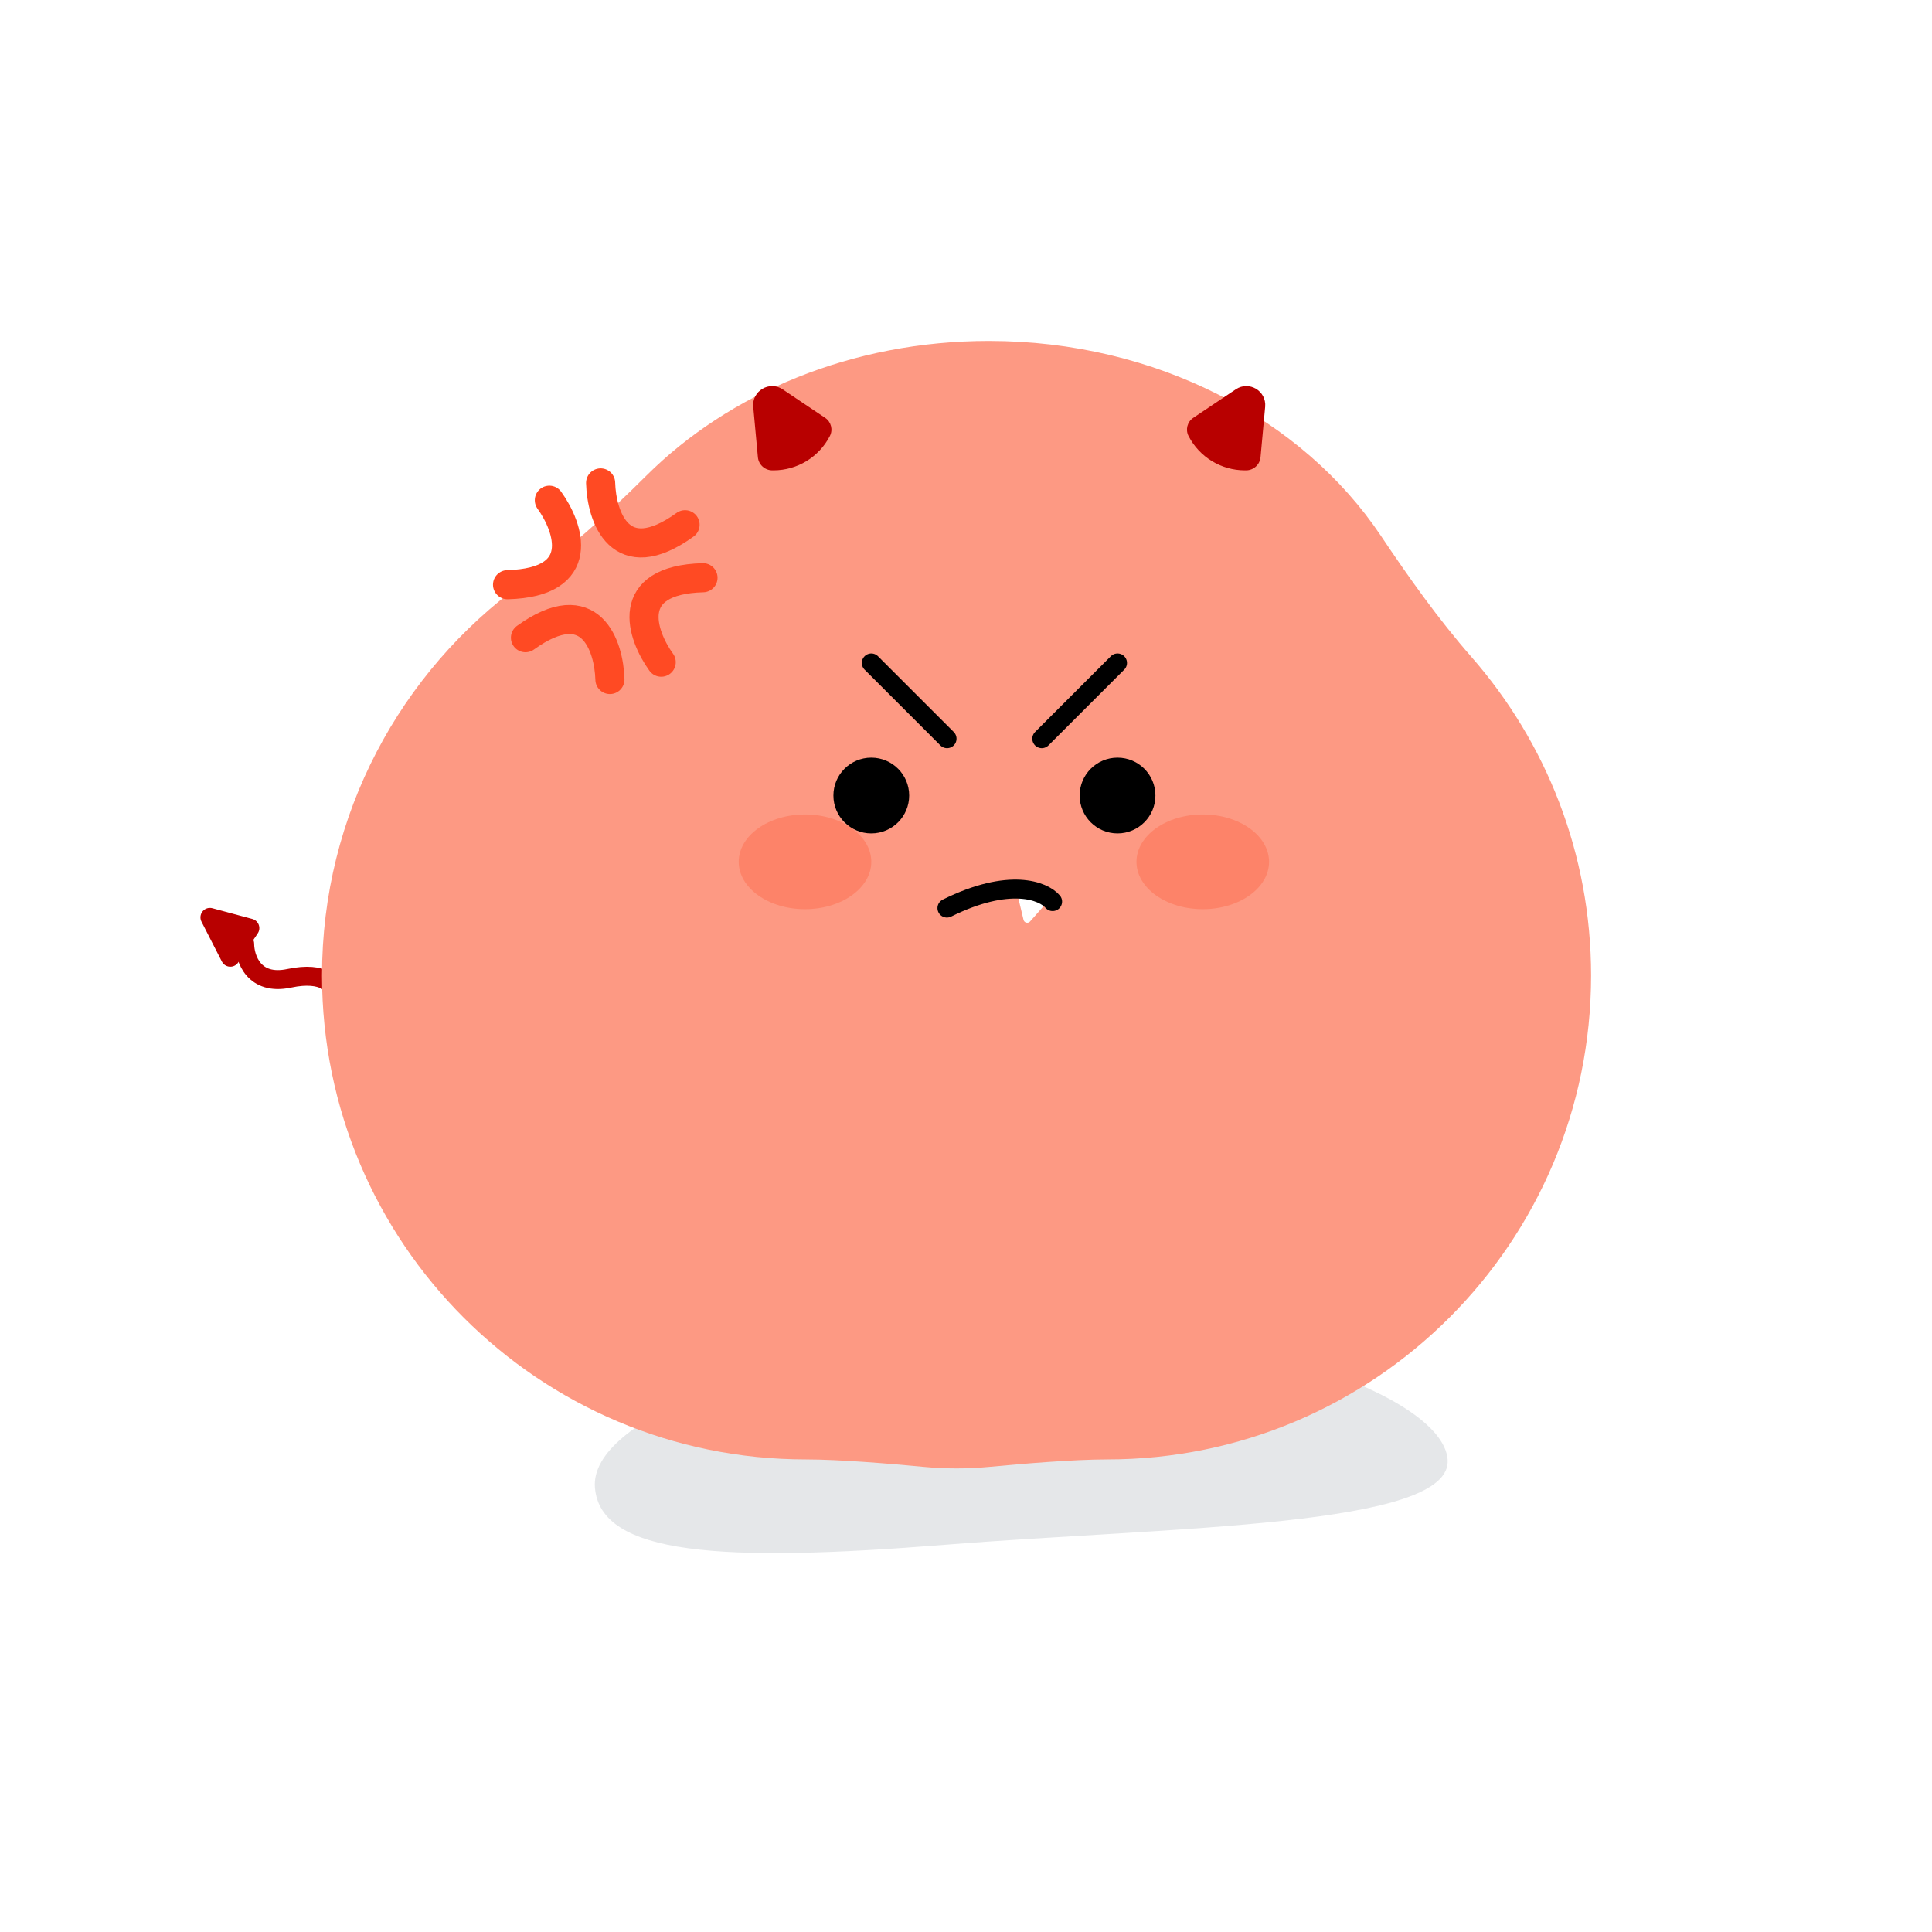 <svg width="102" height="102" viewBox="0 0 102 102" fill="none" xmlns="http://www.w3.org/2000/svg">
<g filter="url(#filter0_d_2123_3713)">
<circle cx="51" cy="49" r="44" fill="white"/>
</g>
<path d="M17.769 52.49C17.717 52.043 17.146 51.251 15.272 51.649C13.399 52.047 12.922 50.601 12.918 49.828" stroke="#B80000" stroke-linecap="round" stroke-linejoin="round"/>
<path d="M76.427 77.054C76.713 80.633 61.764 80.608 49.927 81.554C38.091 82.5 31.695 82.112 31.409 78.534C31.123 74.956 40.487 71.288 52.323 70.342C64.16 69.396 76.141 73.476 76.427 77.054Z" fill="#848B94" fill-opacity="0.21"/>
<path d="M52.204 18C61.059 18 68.786 22.137 72.899 28.279C74.378 30.486 75.93 32.679 77.68 34.678C81.615 39.172 84.001 45.057 84.001 51.5C84.001 65.611 72.561 77.051 58.45 77.051C56.699 77.051 53.994 77.277 52.235 77.444C51.081 77.553 49.92 77.553 48.766 77.444C47.007 77.277 44.302 77.051 42.551 77.051C28.44 77.051 17 65.611 17 51.5C17 42.988 21.163 35.448 27.564 30.805C29.9 29.111 32.073 27.157 34.116 25.12C38.49 20.761 44.971 18 52.204 18Z" fill="#FD9983"/>
<circle cx="46" cy="42" r="2" fill="black"/>
<circle cx="59" cy="42" r="2" fill="black"/>
<g filter="url(#filter1_f_2123_3713)">
<ellipse cx="63.5" cy="45.5" rx="3.5" ry="2.5" fill="#FF2E00" fill-opacity="0.2"/>
</g>
<g filter="url(#filter2_f_2123_3713)">
<ellipse cx="42.5" cy="45.5" rx="3.5" ry="2.5" fill="#FF2E00" fill-opacity="0.2"/>
</g>
<path d="M46 35L50 39" stroke="black" stroke-linecap="round" stroke-linejoin="round"/>
<path d="M59 35L55 39" stroke="black" stroke-linecap="round" stroke-linejoin="round"/>
<path d="M31.71 25.496C31.758 27.267 32.718 30.189 36.168 27.703" stroke="#FF4A23" stroke-width="1.537" stroke-linecap="round" stroke-linejoin="round"/>
<path d="M29.003 26.41C30.039 27.848 31.048 30.753 26.796 30.869" stroke="#FF4A23" stroke-width="1.537" stroke-linecap="round" stroke-linejoin="round"/>
<path d="M34.908 34.96C33.872 33.522 32.863 30.617 37.114 30.501" stroke="#FF4A23" stroke-width="1.537" stroke-linecap="round" stroke-linejoin="round"/>
<path d="M32.201 35.874C32.152 34.103 31.193 31.181 27.742 33.667" stroke="#FF4A23" stroke-width="1.537" stroke-linecap="round" stroke-linejoin="round"/>
<path d="M66.794 21.478C66.872 20.64 65.941 20.087 65.242 20.556L62.997 22.061C62.682 22.272 62.576 22.685 62.75 23.021C63.325 24.134 64.473 24.832 65.725 24.832L65.786 24.832C66.183 24.832 66.514 24.53 66.55 24.135L66.794 21.478Z" fill="#B80000"/>
<path d="M39.767 21.478C39.69 20.64 40.621 20.087 41.32 20.556L43.565 22.061C43.88 22.272 43.986 22.685 43.812 23.021C43.237 24.134 42.089 24.832 40.837 24.832L40.776 24.832C40.379 24.832 40.048 24.53 40.012 24.135L39.767 21.478Z" fill="#B80000"/>
<path d="M13.192 49L11.083 48.433L12.159 50.537L13.192 49Z" fill="#B80000" stroke="#B80000" stroke-linecap="round" stroke-linejoin="round"/>
<path d="M54.381 48.65C54.274 48.771 54.075 48.721 54.037 48.563L53.746 47.345C53.712 47.199 53.844 47.068 53.99 47.105L55.111 47.386C55.257 47.422 55.312 47.6 55.212 47.712L54.381 48.65Z" fill="white"/>
<path d="M55.573 47.6C55.09 47.032 53.298 46.306 49.993 47.943" stroke="black" stroke-linecap="round" stroke-linejoin="round"/>
<defs>
<filter id="filter0_d_2123_3713" x="0" y="0" width="102" height="102" filterUnits="userSpaceOnUse" color-interpolation-filters="sRGB">
<feFlood flood-opacity="0" result="BackgroundImageFix"/>
<feColorMatrix in="SourceAlpha" type="matrix" values="0 0 0 0 0 0 0 0 0 0 0 0 0 0 0 0 0 0 127 0" result="hardAlpha"/>
<feOffset dy="2"/>
<feGaussianBlur stdDeviation="3.5"/>
<feComposite in2="hardAlpha" operator="out"/>
<feColorMatrix type="matrix" values="0 0 0 0 0 0 0 0 0 0 0 0 0 0 0 0 0 0 0.05 0"/>
<feBlend mode="normal" in2="BackgroundImageFix" result="effect1_dropShadow_2123_3713"/>
<feBlend mode="normal" in="SourceGraphic" in2="effect1_dropShadow_2123_3713" result="shape"/>
</filter>
<filter id="filter1_f_2123_3713" x="58" y="41" width="11" height="9" filterUnits="userSpaceOnUse" color-interpolation-filters="sRGB">
<feFlood flood-opacity="0" result="BackgroundImageFix"/>
<feBlend mode="normal" in="SourceGraphic" in2="BackgroundImageFix" result="shape"/>
<feGaussianBlur stdDeviation="1" result="effect1_foregroundBlur_2123_3713"/>
</filter>
<filter id="filter2_f_2123_3713" x="37" y="41" width="11" height="9" filterUnits="userSpaceOnUse" color-interpolation-filters="sRGB">
<feFlood flood-opacity="0" result="BackgroundImageFix"/>
<feBlend mode="normal" in="SourceGraphic" in2="BackgroundImageFix" result="shape"/>
<feGaussianBlur stdDeviation="1" result="effect1_foregroundBlur_2123_3713"/>
</filter>
</defs>
</svg>
